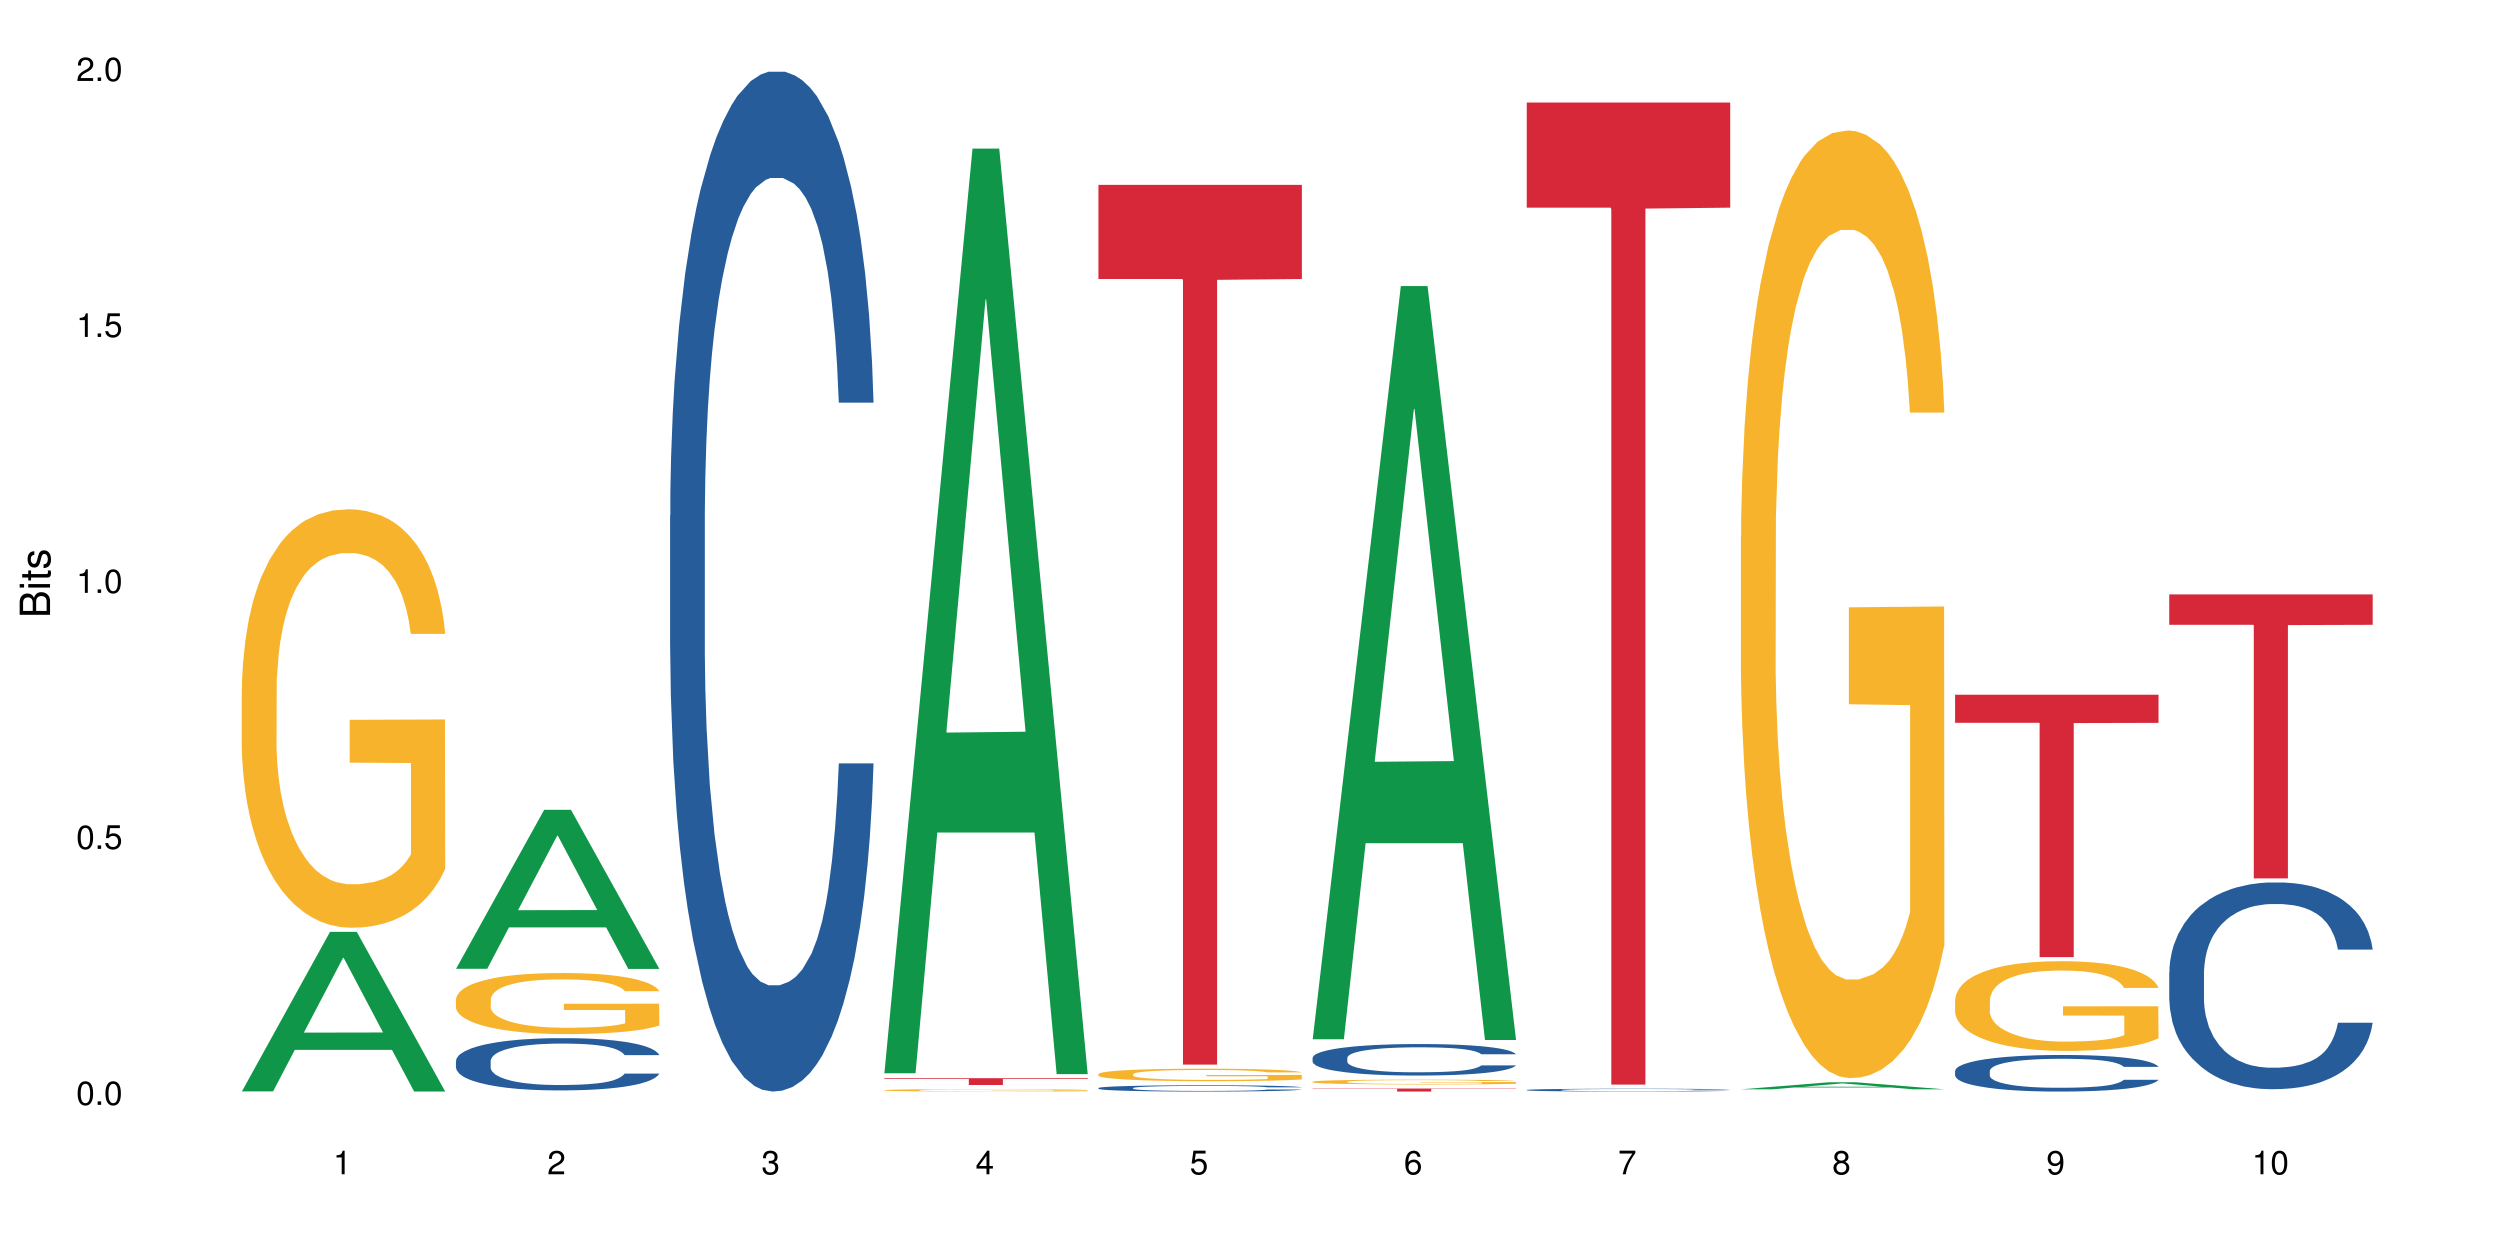 <?xml version="1.0" encoding="UTF-8"?>
<svg xmlns="http://www.w3.org/2000/svg" xmlns:xlink="http://www.w3.org/1999/xlink" width="720pt" height="360pt" viewBox="0 0 720 360" version="1.1">
<defs>
<g>
<symbol overflow="visible" id="glyph0-0">
<path style="stroke:none;" d=""/>
</symbol>
<symbol overflow="visible" id="glyph0-1">
<path style="stroke:none;" d="M 2.641 -6.797 C 2 -6.797 1.422 -6.531 1.078 -6.047 C 0.641 -5.453 0.406 -4.547 0.406 -3.297 C 0.406 -1 1.188 0.219 2.641 0.219 C 4.078 0.219 4.859 -1 4.859 -3.234 C 4.859 -4.562 4.656 -5.438 4.203 -6.047 C 3.844 -6.531 3.281 -6.797 2.641 -6.797 Z M 2.641 -6.047 C 3.547 -6.047 4 -5.125 4 -3.312 C 4 -1.375 3.562 -0.484 2.625 -0.484 C 1.734 -0.484 1.281 -1.422 1.281 -3.281 C 1.281 -5.141 1.734 -6.047 2.641 -6.047 Z M 2.641 -6.047 "/>
</symbol>
<symbol overflow="visible" id="glyph0-2">
<path style="stroke:none;" d="M 1.828 -1 L 0.828 -1 L 0.828 0 L 1.828 0 Z M 1.828 -1 "/>
</symbol>
<symbol overflow="visible" id="glyph0-3">
<path style="stroke:none;" d="M 4.562 -6.797 L 1.062 -6.797 L 0.547 -3.094 L 1.328 -3.094 C 1.719 -3.562 2.047 -3.734 2.578 -3.734 C 3.484 -3.734 4.062 -3.109 4.062 -2.094 C 4.062 -1.125 3.484 -0.531 2.578 -0.531 C 1.828 -0.531 1.375 -0.906 1.188 -1.672 L 0.328 -1.672 C 0.453 -1.109 0.547 -0.844 0.75 -0.594 C 1.125 -0.078 1.828 0.219 2.594 0.219 C 3.969 0.219 4.922 -0.781 4.922 -2.219 C 4.922 -3.562 4.031 -4.484 2.719 -4.484 C 2.25 -4.484 1.859 -4.359 1.469 -4.062 L 1.734 -5.969 L 4.562 -5.969 Z M 4.562 -6.797 "/>
</symbol>
<symbol overflow="visible" id="glyph0-4">
<path style="stroke:none;" d="M 2.484 -4.844 L 2.484 0 L 3.328 0 L 3.328 -6.797 L 2.766 -6.797 C 2.469 -5.75 2.281 -5.609 0.984 -5.453 L 0.984 -4.844 Z M 2.484 -4.844 "/>
</symbol>
<symbol overflow="visible" id="glyph0-5">
<path style="stroke:none;" d="M 4.859 -0.828 L 1.281 -0.828 C 1.359 -1.391 1.672 -1.75 2.5 -2.234 L 3.469 -2.75 C 4.406 -3.266 4.906 -3.969 4.906 -4.812 C 4.906 -5.375 4.672 -5.906 4.266 -6.266 C 3.859 -6.625 3.375 -6.797 2.719 -6.797 C 1.859 -6.797 1.219 -6.5 0.844 -5.922 C 0.609 -5.562 0.5 -5.125 0.484 -4.438 L 1.328 -4.438 C 1.359 -4.906 1.406 -5.188 1.531 -5.406 C 1.75 -5.812 2.188 -6.062 2.703 -6.062 C 3.469 -6.062 4.031 -5.516 4.031 -4.781 C 4.031 -4.25 3.719 -3.797 3.125 -3.438 L 2.234 -2.938 C 0.812 -2.141 0.406 -1.5 0.328 0 L 4.859 0 Z M 4.859 -0.828 "/>
</symbol>
<symbol overflow="visible" id="glyph0-6">
<path style="stroke:none;" d="M 2.125 -3.125 L 2.578 -3.125 C 3.516 -3.125 3.984 -2.703 3.984 -1.891 C 3.984 -1.031 3.469 -0.531 2.578 -0.531 C 1.656 -0.531 1.203 -0.984 1.156 -1.969 L 0.312 -1.969 C 0.344 -1.422 0.438 -1.078 0.609 -0.766 C 0.953 -0.109 1.625 0.219 2.547 0.219 C 3.953 0.219 4.859 -0.609 4.859 -1.906 C 4.859 -2.766 4.516 -3.25 3.703 -3.516 C 4.344 -3.766 4.656 -4.25 4.656 -4.938 C 4.656 -6.109 3.875 -6.797 2.578 -6.797 C 1.203 -6.797 0.484 -6.047 0.453 -4.609 L 1.297 -4.609 C 1.312 -5.016 1.344 -5.25 1.453 -5.453 C 1.641 -5.828 2.062 -6.062 2.594 -6.062 C 3.344 -6.062 3.797 -5.625 3.797 -4.906 C 3.797 -4.422 3.609 -4.141 3.25 -3.984 C 3.016 -3.891 2.719 -3.844 2.125 -3.844 Z M 2.125 -3.125 "/>
</symbol>
<symbol overflow="visible" id="glyph0-7">
<path style="stroke:none;" d="M 3.141 -1.625 L 3.141 0 L 3.984 0 L 3.984 -1.625 L 4.984 -1.625 L 4.984 -2.391 L 3.984 -2.391 L 3.984 -6.797 L 3.359 -6.797 L 0.266 -2.516 L 0.266 -1.625 Z M 3.141 -2.391 L 1 -2.391 L 3.141 -5.359 Z M 3.141 -2.391 "/>
</symbol>
<symbol overflow="visible" id="glyph0-8">
<path style="stroke:none;" d="M 4.781 -5.031 C 4.609 -6.141 3.891 -6.797 2.844 -6.797 C 2.094 -6.797 1.422 -6.438 1.031 -5.828 C 0.609 -5.172 0.406 -4.344 0.406 -3.094 C 0.406 -1.953 0.578 -1.234 0.984 -0.625 C 1.359 -0.078 1.953 0.219 2.703 0.219 C 3.984 0.219 4.922 -0.734 4.922 -2.078 C 4.922 -3.344 4.062 -4.234 2.844 -4.234 C 2.172 -4.234 1.641 -3.969 1.281 -3.469 C 1.281 -5.125 1.828 -6.047 2.797 -6.047 C 3.391 -6.047 3.797 -5.672 3.938 -5.031 Z M 2.734 -3.484 C 3.547 -3.484 4.062 -2.922 4.062 -2 C 4.062 -1.156 3.484 -0.531 2.703 -0.531 C 1.922 -0.531 1.328 -1.188 1.328 -2.047 C 1.328 -2.891 1.906 -3.484 2.734 -3.484 Z M 2.734 -3.484 "/>
</symbol>
<symbol overflow="visible" id="glyph0-9">
<path style="stroke:none;" d="M 4.984 -6.797 L 0.438 -6.797 L 0.438 -5.969 L 4.109 -5.969 C 2.5 -3.656 1.828 -2.234 1.328 0 L 2.219 0 C 2.594 -2.172 3.453 -4.047 4.984 -6.094 Z M 4.984 -6.797 "/>
</symbol>
<symbol overflow="visible" id="glyph0-10">
<path style="stroke:none;" d="M 3.75 -3.578 C 4.453 -4 4.688 -4.344 4.688 -4.984 C 4.688 -6.047 3.844 -6.797 2.641 -6.797 C 1.438 -6.797 0.594 -6.047 0.594 -4.984 C 0.594 -4.359 0.828 -4.016 1.516 -3.578 C 0.734 -3.203 0.359 -2.641 0.359 -1.891 C 0.359 -0.641 1.297 0.219 2.641 0.219 C 3.984 0.219 4.922 -0.641 4.922 -1.875 C 4.922 -2.641 4.531 -3.203 3.75 -3.578 Z M 2.641 -6.047 C 3.359 -6.047 3.812 -5.625 3.812 -4.969 C 3.812 -4.344 3.344 -3.922 2.641 -3.922 C 1.922 -3.922 1.453 -4.344 1.453 -4.984 C 1.453 -5.625 1.922 -6.047 2.641 -6.047 Z M 2.641 -3.203 C 3.484 -3.203 4.062 -2.672 4.062 -1.875 C 4.062 -1.062 3.484 -0.531 2.625 -0.531 C 1.797 -0.531 1.219 -1.078 1.219 -1.875 C 1.219 -2.672 1.797 -3.203 2.641 -3.203 Z M 2.641 -3.203 "/>
</symbol>
<symbol overflow="visible" id="glyph0-11">
<path style="stroke:none;" d="M 0.516 -1.547 C 0.672 -0.438 1.406 0.219 2.438 0.219 C 3.188 0.219 3.859 -0.141 4.266 -0.75 C 4.688 -1.406 4.891 -2.25 4.891 -3.484 C 4.891 -4.625 4.703 -5.359 4.312 -5.953 C 3.938 -6.5 3.344 -6.797 2.594 -6.797 C 1.297 -6.797 0.359 -5.844 0.359 -4.516 C 0.359 -3.25 1.234 -2.344 2.453 -2.344 C 3.094 -2.344 3.562 -2.578 4.016 -3.109 C 4 -1.453 3.469 -0.531 2.5 -0.531 C 1.906 -0.531 1.484 -0.906 1.359 -1.547 Z M 2.578 -6.062 C 3.375 -6.062 3.969 -5.406 3.969 -4.531 C 3.969 -3.688 3.375 -3.094 2.547 -3.094 C 1.734 -3.094 1.234 -3.672 1.234 -4.578 C 1.234 -5.438 1.797 -6.062 2.578 -6.062 Z M 2.578 -6.062 "/>
</symbol>
<symbol overflow="visible" id="glyph1-0">
<path style="stroke:none;" d=""/>
</symbol>
<symbol overflow="visible" id="glyph1-1">
<path style="stroke:none;" d="M 0 -0.953 L 0 -4.891 C 0 -5.719 -0.234 -6.344 -0.734 -6.797 C -1.188 -7.234 -1.812 -7.469 -2.5 -7.469 C -3.547 -7.469 -4.188 -7 -4.625 -5.875 C -4.984 -6.672 -5.641 -7.094 -6.531 -7.094 C -7.156 -7.094 -7.734 -6.859 -8.141 -6.391 C -8.562 -5.938 -8.75 -5.344 -8.75 -4.5 L -8.75 -0.953 Z M -4.984 -2.062 L -7.766 -2.062 L -7.766 -4.219 C -7.766 -4.844 -7.688 -5.203 -7.453 -5.5 C -7.219 -5.812 -6.859 -5.969 -6.375 -5.969 C -5.906 -5.969 -5.531 -5.812 -5.297 -5.5 C -5.062 -5.203 -4.984 -4.844 -4.984 -4.219 Z M -0.984 -2.062 L -4 -2.062 L -4 -4.781 C -4 -5.328 -3.859 -5.688 -3.578 -5.953 C -3.297 -6.219 -2.922 -6.359 -2.484 -6.359 C -2.062 -6.359 -1.688 -6.219 -1.406 -5.953 C -1.109 -5.688 -0.984 -5.328 -0.984 -4.781 Z M -0.984 -2.062 "/>
</symbol>
<symbol overflow="visible" id="glyph1-2">
<path style="stroke:none;" d="M -6.281 -1.797 L -6.281 -0.797 L 0 -0.797 L 0 -1.797 Z M -8.75 -1.797 L -8.75 -0.797 L -7.484 -0.797 L -7.484 -1.797 Z M -8.75 -1.797 "/>
</symbol>
<symbol overflow="visible" id="glyph1-3">
<path style="stroke:none;" d="M -6.281 -3.047 L -6.281 -2.016 L -8.016 -2.016 L -8.016 -1.016 L -6.281 -1.016 L -6.281 -0.172 L -5.469 -0.172 L -5.469 -1.016 L -0.719 -1.016 C -0.078 -1.016 0.281 -1.453 0.281 -2.234 C 0.281 -2.469 0.25 -2.719 0.188 -3.047 L -0.641 -3.047 C -0.609 -2.922 -0.594 -2.766 -0.594 -2.562 C -0.594 -2.141 -0.719 -2.016 -1.156 -2.016 L -5.469 -2.016 L -5.469 -3.047 Z M -6.281 -3.047 "/>
</symbol>
<symbol overflow="visible" id="glyph1-4">
<path style="stroke:none;" d="M -4.531 -5.25 C -5.766 -5.25 -6.469 -4.422 -6.469 -2.969 C -6.469 -1.516 -5.719 -0.562 -4.547 -0.562 C -3.562 -0.562 -3.094 -1.062 -2.734 -2.562 L -2.516 -3.484 C -2.344 -4.188 -2.094 -4.469 -1.625 -4.469 C -1.047 -4.469 -0.641 -3.875 -0.641 -3 C -0.641 -2.453 -0.797 -2 -1.062 -1.75 C -1.25 -1.594 -1.422 -1.531 -1.875 -1.469 L -1.875 -0.406 C -0.422 -0.453 0.281 -1.266 0.281 -2.922 C 0.281 -4.5 -0.5 -5.516 -1.719 -5.516 C -2.656 -5.516 -3.172 -4.984 -3.469 -3.734 L -3.703 -2.766 C -3.891 -1.953 -4.156 -1.609 -4.594 -1.609 C -5.172 -1.609 -5.547 -2.125 -5.547 -2.938 C -5.547 -3.75 -5.203 -4.172 -4.531 -4.203 Z M -4.531 -5.25 "/>
</symbol>
</g>
</defs>
<g id="surface86127">
<rect x="0" y="0" width="720" height="360" style="fill:rgb(100%,100%,100%);fill-opacity:1;stroke:none;"/>
<path style=" stroke:none;fill-rule:nonzero;fill:rgb(6.275%,58.824%,28.235%);fill-opacity:1;" d="M 69.629 314.328 L 69.691 314.285 L 95.047 268.371 L 102.746 268.371 L 128.223 314.371 L 119.273 314.371 L 112.887 302.363 L 84.902 302.363 L 78.645 314.328 L 69.629 314.328 L 87.598 297.398 L 110.32 297.352 L 98.988 275.887 L 98.863 275.844 L 98.738 275.973 L 87.535 297.352 L 87.598 297.398 Z M 69.629 314.328 "/>
<path style=" stroke:none;fill-rule:nonzero;fill:rgb(96.863%,70.196%,16.863%);fill-opacity:1;" d="M 69.629 198.285 L 69.699 198.176 L 69.699 195.977 L 69.988 191.02 L 70.703 184.195 L 71.629 178.582 L 72.629 174.18 L 73.273 171.867 L 74.344 168.566 L 75.273 166.145 L 77.633 161.191 L 80.633 156.566 L 82.277 154.586 L 84.137 152.715 L 86.777 150.625 L 87.992 149.855 L 91.711 148.094 L 95.926 146.992 L 100.57 146.66 L 102.715 146.773 L 105.645 147.211 L 109.645 148.422 L 111.934 149.523 L 113.719 150.625 L 115.578 152.055 L 117.863 154.258 L 120.008 156.898 L 121.723 159.539 L 123.438 162.844 L 124.867 166.363 L 126.082 170.219 L 127.152 174.84 L 127.797 178.691 L 128.223 182.547 L 118.293 182.547 L 117.719 178.691 L 117.078 175.723 L 116.004 172.09 L 114.934 169.445 L 113.863 167.355 L 111.859 164.492 L 110.145 162.73 L 108.004 161.191 L 105.93 160.199 L 103.57 159.539 L 102.141 159.32 L 98.355 159.32 L 94.926 160.09 L 92.926 160.973 L 91.496 161.852 L 89.496 163.504 L 88.281 164.824 L 87.566 165.703 L 85.422 169.117 L 83.992 172.199 L 83.207 174.289 L 82.207 177.594 L 81.492 180.562 L 80.707 184.969 L 80.277 188.27 L 79.703 195.754 L 79.633 215.566 L 79.848 219.75 L 80.277 224.266 L 80.848 228.227 L 81.707 232.41 L 82.562 235.602 L 84.062 239.895 L 85.352 242.758 L 86.352 244.629 L 88.281 247.598 L 89.066 248.59 L 90.922 250.57 L 92.852 252.113 L 95.211 253.434 L 96.996 254.094 L 99.855 254.645 L 103.5 254.645 L 107.789 253.984 L 110.504 253.102 L 112.359 252.223 L 113.574 251.453 L 115.078 250.242 L 116.148 249.141 L 117.148 247.93 L 118.363 246.059 L 118.363 219.75 L 100.715 219.641 L 100.715 207.312 L 128.152 207.203 L 128.223 250.242 L 126.723 253.215 L 124.867 256.074 L 123.078 258.277 L 121.223 260.148 L 118.578 262.238 L 116.434 263.559 L 113.148 265.102 L 110.145 266.094 L 107 266.754 L 104.215 267.082 L 100.93 267.191 L 97.996 266.973 L 94.855 266.312 L 92.352 265.43 L 90.066 264.332 L 87.781 262.898 L 84.922 260.59 L 83.062 258.719 L 81.133 256.406 L 79.203 253.652 L 77.488 250.684 L 76.348 248.371 L 75.203 245.727 L 73.988 242.426 L 72.844 238.684 L 71.988 235.27 L 71.203 231.418 L 70.629 227.785 L 70.059 222.832 L 69.773 218.871 L 69.629 215.457 Z M 69.629 198.285 "/>
<path style=" stroke:none;fill-rule:nonzero;fill:rgb(6.275%,58.824%,28.235%);fill-opacity:1;" d="M 131.309 279.008 L 131.371 278.965 L 156.727 233.215 L 164.426 233.215 L 189.902 279.051 L 180.953 279.051 L 174.566 267.086 L 146.582 267.086 L 140.324 279.008 L 131.309 279.008 L 149.273 262.137 L 172 262.094 L 160.668 240.703 L 160.543 240.66 L 160.418 240.789 L 149.211 262.094 L 149.273 262.137 Z M 131.309 279.008 "/>
<path style=" stroke:none;fill-rule:nonzero;fill:rgb(14.51%,36.078%,60%);fill-opacity:1;" d="M 131.309 305.539 L 131.379 305.527 L 131.379 305.195 L 131.594 304.676 L 132.094 304.016 L 132.594 303.559 L 133.883 302.75 L 135.668 301.965 L 137.523 301.359 L 138.883 301.004 L 140.098 300.727 L 142.883 300.219 L 144.672 299.957 L 146.602 299.723 L 148.957 299.488 L 150.672 299.352 L 154.531 299.133 L 157.391 299.035 L 159.605 298.996 L 164.395 298.996 L 167.25 299.051 L 169.324 299.117 L 171.609 299.227 L 173.539 299.352 L 176.898 299.656 L 179.898 300.039 L 181.258 300.262 L 183.402 300.688 L 185.043 301.098 L 186.188 301.457 L 187.473 301.965 L 188.617 302.582 L 189.477 303.285 L 189.902 303.875 L 179.898 303.875 L 179.398 303.328 L 178.828 302.898 L 177.758 302.336 L 176.684 301.938 L 175.184 301.539 L 173.824 301.277 L 171.969 301.016 L 170.324 300.852 L 168.609 300.727 L 166.965 300.645 L 163.82 300.562 L 160.176 300.562 L 158.82 300.59 L 156.031 300.699 L 154.531 300.797 L 152.387 300.988 L 150.887 301.168 L 149.102 301.441 L 147.887 301.676 L 146.387 302.035 L 145.312 302.352 L 144.098 302.805 L 143.387 303.148 L 142.742 303.531 L 142.172 303.988 L 141.742 304.469 L 141.457 304.977 L 141.312 305.473 L 141.312 307.602 L 141.457 308.098 L 141.812 308.676 L 142.742 309.516 L 144.098 310.242 L 145.672 310.82 L 147.172 311.234 L 148.031 311.426 L 149.172 311.648 L 150.961 311.922 L 153.531 312.195 L 155.031 312.309 L 157.32 312.418 L 159.676 312.473 L 162.82 312.473 L 165.609 312.418 L 167.465 312.348 L 169.395 312.238 L 172.039 312.004 L 173.684 311.785 L 175.113 311.523 L 176.184 311.262 L 176.898 311.043 L 177.969 310.613 L 178.828 310.148 L 179.473 309.668 L 179.898 309.199 L 189.902 309.199 L 189.477 309.75 L 188.832 310.285 L 188.188 310.684 L 187.188 311.164 L 186.047 311.59 L 184.402 312.074 L 183.043 312.391 L 181.258 312.734 L 179.613 312.996 L 177.828 313.227 L 175.184 313.504 L 173.469 313.641 L 171.609 313.766 L 169.395 313.875 L 166.609 313.973 L 163.605 314.027 L 160.82 314.039 L 157.82 314.012 L 155.605 313.957 L 152.676 313.832 L 149.031 313.586 L 146.387 313.324 L 144.312 313.062 L 142.527 312.789 L 140.527 312.418 L 137.953 311.812 L 136.383 311.344 L 135.309 310.961 L 134.094 310.422 L 133.238 309.941 L 132.238 309.172 L 131.523 308.195 L 131.309 307.438 Z M 131.309 305.539 "/>
<path style=" stroke:none;fill-rule:nonzero;fill:rgb(96.863%,70.196%,16.863%);fill-opacity:1;" d="M 131.309 287.762 L 131.379 287.746 L 131.379 287.426 L 131.664 286.703 L 132.379 285.707 L 133.309 284.887 L 134.309 284.246 L 134.953 283.91 L 136.023 283.426 L 136.953 283.074 L 139.312 282.352 L 142.312 281.676 L 143.957 281.387 L 145.812 281.113 L 148.457 280.809 L 149.672 280.695 L 153.391 280.441 L 157.605 280.281 L 162.25 280.23 L 164.395 280.246 L 167.324 280.312 L 171.324 280.488 L 173.613 280.648 L 175.398 280.809 L 177.254 281.02 L 179.543 281.34 L 181.688 281.727 L 183.402 282.109 L 185.117 282.594 L 186.547 283.105 L 187.762 283.668 L 188.832 284.344 L 189.477 284.906 L 189.902 285.465 L 179.973 285.465 L 179.398 284.906 L 178.758 284.473 L 177.684 283.941 L 176.613 283.555 L 175.539 283.25 L 173.539 282.832 L 171.824 282.574 L 169.68 282.352 L 167.609 282.207 L 165.25 282.109 L 163.82 282.078 L 160.035 282.078 L 156.605 282.191 L 154.605 282.32 L 153.176 282.449 L 151.172 282.688 L 149.957 282.883 L 149.246 283.008 L 147.102 283.508 L 145.672 283.957 L 144.887 284.262 L 143.887 284.742 L 143.172 285.176 L 142.383 285.82 L 141.957 286.301 L 141.383 287.395 L 141.312 290.285 L 141.527 290.895 L 141.957 291.551 L 142.527 292.129 L 143.387 292.742 L 144.242 293.207 L 145.742 293.832 L 147.027 294.25 L 148.031 294.523 L 149.957 294.957 L 150.746 295.102 L 152.602 295.391 L 154.531 295.613 L 156.891 295.809 L 158.676 295.902 L 161.535 295.984 L 165.18 295.984 L 169.469 295.887 L 172.184 295.758 L 174.039 295.633 L 175.254 295.52 L 176.754 295.344 L 177.828 295.18 L 178.828 295.004 L 180.043 294.73 L 180.043 290.895 L 162.391 290.879 L 162.391 289.078 L 189.832 289.062 L 189.902 295.344 L 188.402 295.777 L 186.547 296.191 L 184.758 296.516 L 182.902 296.789 L 180.258 297.094 L 178.113 297.285 L 174.824 297.512 L 171.824 297.656 L 168.68 297.75 L 165.895 297.801 L 162.605 297.816 L 159.676 297.781 L 156.531 297.688 L 154.031 297.559 L 151.746 297.398 L 149.457 297.188 L 146.602 296.852 L 144.742 296.578 L 142.812 296.242 L 140.883 295.84 L 139.168 295.406 L 138.027 295.07 L 136.883 294.684 L 135.668 294.203 L 134.523 293.656 L 133.668 293.156 L 132.879 292.598 L 132.309 292.066 L 131.738 291.344 L 131.453 290.766 L 131.309 290.27 Z M 131.309 287.762 "/>
<path style=" stroke:none;fill-rule:nonzero;fill:rgb(14.51%,36.078%,60%);fill-opacity:1;" d="M 192.988 148.457 L 193.059 148.188 L 193.059 141.742 L 193.273 131.543 L 193.773 118.656 L 194.273 109.797 L 195.559 93.957 L 197.348 78.652 L 199.203 66.84 L 200.562 59.859 L 201.777 54.492 L 204.562 44.559 L 206.352 39.457 L 208.281 34.891 L 210.637 30.328 L 212.352 27.645 L 216.211 23.348 L 219.07 21.469 L 221.285 20.664 L 226.074 20.664 L 228.93 21.738 L 231.004 23.078 L 233.289 25.227 L 235.219 27.645 L 238.578 33.551 L 241.578 41.066 L 242.938 45.363 L 245.082 53.684 L 246.723 61.738 L 247.867 68.719 L 249.152 78.652 L 250.297 90.734 L 251.152 104.426 L 251.582 115.969 L 241.578 115.969 L 241.078 105.23 L 240.508 96.91 L 239.434 85.902 L 238.363 78.117 L 236.863 70.332 L 235.504 65.23 L 233.648 60.129 L 232.004 56.906 L 230.289 54.492 L 228.645 52.879 L 225.5 51.27 L 221.855 51.27 L 220.5 51.805 L 217.711 53.953 L 216.211 55.832 L 214.066 59.59 L 212.566 63.082 L 210.781 68.449 L 209.566 73.016 L 208.066 79.996 L 206.992 86.172 L 205.777 95.031 L 205.062 101.742 L 204.422 109.258 L 203.848 118.117 L 203.422 127.516 L 203.133 137.449 L 202.992 147.113 L 202.992 188.727 L 203.133 198.391 L 203.492 209.668 L 204.422 226.043 L 205.777 240.273 L 207.352 251.547 L 208.852 259.602 L 209.707 263.359 L 210.852 267.656 L 212.637 273.027 L 215.211 278.395 L 216.711 280.543 L 219 282.691 L 221.355 283.766 L 224.5 283.766 L 227.289 282.691 L 229.145 281.348 L 231.074 279.199 L 233.719 274.637 L 235.363 270.34 L 236.793 265.242 L 237.863 260.141 L 238.578 255.844 L 239.648 247.52 L 240.508 238.395 L 241.148 228.996 L 241.578 219.867 L 251.582 219.867 L 251.152 230.609 L 250.512 241.078 L 249.867 248.863 L 248.867 258.262 L 247.723 266.582 L 246.082 275.98 L 244.723 282.152 L 242.938 288.867 L 241.293 293.969 L 239.508 298.531 L 236.863 303.898 L 235.148 306.586 L 233.289 309 L 231.074 311.148 L 228.289 313.027 L 225.285 314.102 L 222.5 314.371 L 219.5 313.832 L 217.285 312.762 L 214.352 310.344 L 210.711 305.512 L 208.066 300.41 L 205.992 295.309 L 204.207 289.941 L 202.207 282.691 L 199.633 270.879 L 198.062 261.75 L 196.988 254.234 L 195.773 243.762 L 194.918 234.367 L 193.918 219.332 L 193.203 200.27 L 192.988 185.504 Z M 192.988 148.457 "/>
<path style=" stroke:none;fill-rule:nonzero;fill:rgb(6.275%,58.824%,28.235%);fill-opacity:1;" d="M 254.668 309.094 L 254.73 308.844 L 280.082 42.801 L 287.781 42.801 L 313.262 309.344 L 304.309 309.344 L 297.926 239.766 L 269.941 239.766 L 263.68 309.094 L 254.668 309.094 L 272.633 210.984 L 295.359 210.734 L 284.027 86.348 L 283.902 86.098 L 283.777 86.848 L 272.57 210.734 L 272.633 210.984 Z M 254.668 309.094 "/>
<path style=" stroke:none;fill-rule:nonzero;fill:rgb(96.863%,70.196%,16.863%);fill-opacity:1;" d="M 254.668 313.969 L 254.738 313.965 L 254.738 313.953 L 255.023 313.926 L 255.738 313.883 L 256.668 313.852 L 257.668 313.824 L 258.312 313.812 L 259.383 313.793 L 260.312 313.777 L 262.672 313.75 L 265.672 313.723 L 267.316 313.711 L 269.172 313.699 L 271.816 313.688 L 273.031 313.684 L 276.746 313.672 L 280.965 313.668 L 285.609 313.664 L 287.75 313.664 L 290.68 313.668 L 294.684 313.676 L 296.969 313.68 L 298.758 313.688 L 300.613 313.695 L 302.902 313.711 L 305.043 313.727 L 308.473 313.758 L 309.902 313.781 L 311.117 313.805 L 312.191 313.828 L 312.832 313.852 L 313.262 313.875 L 303.328 313.875 L 302.758 313.852 L 302.113 313.836 L 301.043 313.812 L 299.973 313.797 L 298.898 313.785 L 296.898 313.77 L 295.184 313.758 L 293.039 313.75 L 290.969 313.742 L 288.609 313.742 L 287.18 313.738 L 283.395 313.738 L 279.961 313.742 L 277.961 313.75 L 276.531 313.754 L 274.531 313.762 L 273.316 313.77 L 272.602 313.777 L 270.457 313.797 L 269.031 313.812 L 268.242 313.828 L 267.242 313.848 L 266.527 313.863 L 265.742 313.891 L 265.312 313.91 L 264.742 313.953 L 264.672 314.066 L 264.887 314.094 L 265.312 314.121 L 265.887 314.141 L 266.742 314.168 L 267.602 314.188 L 269.102 314.211 L 270.387 314.227 L 271.387 314.238 L 273.316 314.258 L 274.102 314.262 L 275.961 314.273 L 277.891 314.281 L 280.25 314.289 L 282.035 314.293 L 284.895 314.297 L 288.539 314.297 L 292.824 314.293 L 295.539 314.289 L 297.398 314.281 L 298.613 314.277 L 300.113 314.27 L 301.188 314.266 L 302.188 314.258 L 303.402 314.246 L 303.402 314.094 L 285.75 314.094 L 285.75 314.02 L 313.191 314.02 L 313.262 314.27 L 311.762 314.289 L 309.902 314.305 L 308.117 314.32 L 306.258 314.328 L 303.617 314.34 L 301.473 314.348 L 298.184 314.359 L 295.184 314.363 L 292.039 314.367 L 289.254 314.371 L 283.035 314.371 L 279.891 314.367 L 277.391 314.359 L 275.105 314.355 L 272.816 314.344 L 269.957 314.332 L 268.102 314.32 L 266.172 314.309 L 264.242 314.293 L 262.527 314.273 L 261.383 314.262 L 260.242 314.246 L 259.027 314.227 L 257.883 314.203 L 257.023 314.184 L 256.238 314.16 L 255.668 314.141 L 255.094 314.109 L 254.809 314.086 L 254.668 314.066 Z M 254.668 313.969 "/>
<path style=" stroke:none;fill-rule:nonzero;fill:rgb(83.922%,15.686%,22.353%);fill-opacity:1;" d="M 254.668 310.523 L 313.262 310.523 L 313.262 310.734 L 288.84 310.734 L 288.84 312.484 L 279.016 312.484 L 279.016 310.738 L 278.875 310.734 L 254.668 310.734 Z M 254.668 310.523 "/>
<path style=" stroke:none;fill-rule:nonzero;fill:rgb(14.51%,36.078%,60%);fill-opacity:1;" d="M 316.348 313.348 L 316.418 313.348 L 316.418 313.309 L 316.633 313.246 L 317.133 313.164 L 317.633 313.109 L 318.918 313.016 L 320.703 312.918 L 322.562 312.848 L 323.922 312.805 L 325.137 312.77 L 327.922 312.711 L 329.707 312.68 L 331.637 312.648 L 333.996 312.621 L 335.711 312.605 L 339.57 312.578 L 342.43 312.566 L 344.645 312.562 L 349.43 312.562 L 352.289 312.57 L 354.363 312.578 L 356.648 312.59 L 358.578 312.605 L 361.938 312.641 L 364.938 312.688 L 366.293 312.715 L 368.438 312.766 L 370.082 312.816 L 371.227 312.859 L 372.512 312.918 L 373.656 312.992 L 374.512 313.078 L 374.941 313.148 L 364.938 313.148 L 364.438 313.082 L 363.867 313.031 L 362.793 312.965 L 361.723 312.918 L 360.223 312.867 L 358.863 312.836 L 357.004 312.805 L 355.363 312.785 L 353.648 312.77 L 352.004 312.762 L 348.859 312.75 L 345.215 312.75 L 343.855 312.754 L 341.07 312.766 L 339.57 312.777 L 337.426 312.801 L 335.926 312.824 L 334.141 312.855 L 332.926 312.887 L 331.422 312.93 L 330.352 312.965 L 329.137 313.02 L 328.422 313.062 L 327.777 313.109 L 327.207 313.164 L 326.777 313.219 L 326.492 313.281 L 326.352 313.34 L 326.352 313.598 L 326.492 313.656 L 326.852 313.727 L 327.777 313.828 L 329.137 313.914 L 330.707 313.984 L 332.211 314.035 L 333.066 314.055 L 334.211 314.082 L 335.996 314.117 L 338.57 314.148 L 340.07 314.164 L 342.355 314.176 L 344.715 314.184 L 347.859 314.184 L 350.645 314.176 L 352.504 314.168 L 354.434 314.152 L 357.078 314.125 L 358.719 314.098 L 360.148 314.066 L 361.223 314.035 L 361.938 314.012 L 363.008 313.961 L 363.867 313.902 L 364.508 313.844 L 364.938 313.789 L 374.941 313.789 L 374.512 313.855 L 373.871 313.918 L 373.227 313.969 L 372.227 314.023 L 371.082 314.078 L 369.438 314.133 L 368.082 314.172 L 366.293 314.215 L 364.652 314.246 L 362.863 314.273 L 360.223 314.305 L 358.508 314.324 L 356.648 314.336 L 354.434 314.352 L 351.645 314.363 L 348.645 314.367 L 345.859 314.371 L 342.855 314.367 L 340.641 314.359 L 337.711 314.348 L 334.066 314.316 L 331.422 314.285 L 329.352 314.254 L 327.566 314.219 L 325.562 314.176 L 322.992 314.102 L 321.418 314.047 L 320.348 314 L 319.133 313.938 L 318.273 313.879 L 317.273 313.785 L 316.559 313.668 L 316.348 313.578 Z M 316.348 313.348 "/>
<path style=" stroke:none;fill-rule:nonzero;fill:rgb(96.863%,70.196%,16.863%);fill-opacity:1;" d="M 316.348 309.324 L 316.418 309.32 L 316.418 309.254 L 316.703 309.109 L 317.418 308.902 L 318.348 308.734 L 319.348 308.605 L 319.992 308.535 L 321.062 308.438 L 321.992 308.363 L 324.348 308.215 L 327.352 308.078 L 328.992 308.02 L 330.852 307.965 L 333.496 307.902 L 334.711 307.879 L 338.426 307.824 L 342.641 307.793 L 347.289 307.781 L 349.43 307.785 L 352.359 307.797 L 356.363 307.836 L 358.648 307.867 L 360.434 307.902 L 362.293 307.945 L 364.578 308.008 L 366.723 308.09 L 368.438 308.168 L 370.152 308.266 L 371.582 308.371 L 372.797 308.484 L 373.871 308.625 L 374.512 308.738 L 374.941 308.855 L 365.008 308.855 L 364.438 308.738 L 363.793 308.652 L 362.723 308.543 L 361.648 308.465 L 360.578 308.402 L 358.578 308.316 L 356.863 308.262 L 354.719 308.215 L 352.645 308.188 L 350.289 308.168 L 348.859 308.16 L 345.07 308.16 L 341.641 308.184 L 339.641 308.211 L 338.211 308.234 L 336.211 308.285 L 334.996 308.324 L 334.281 308.352 L 332.137 308.453 L 330.707 308.547 L 329.922 308.609 L 328.922 308.707 L 328.207 308.797 L 327.422 308.926 L 326.992 309.023 L 326.422 309.25 L 326.352 309.84 L 326.562 309.965 L 326.992 310.102 L 327.566 310.219 L 328.422 310.344 L 329.281 310.438 L 330.781 310.566 L 332.066 310.652 L 333.066 310.707 L 334.996 310.797 L 335.781 310.828 L 337.641 310.887 L 339.57 310.934 L 341.93 310.973 L 343.715 310.992 L 346.574 311.008 L 350.219 311.008 L 354.504 310.988 L 357.219 310.961 L 359.078 310.938 L 360.293 310.914 L 361.793 310.875 L 362.863 310.844 L 363.867 310.809 L 365.078 310.75 L 365.078 309.965 L 347.43 309.961 L 347.43 309.594 L 374.871 309.59 L 374.941 310.875 L 373.441 310.965 L 371.582 311.051 L 369.797 311.117 L 367.938 311.172 L 365.293 311.234 L 363.152 311.273 L 359.863 311.32 L 356.863 311.352 L 353.719 311.371 L 350.93 311.379 L 347.645 311.383 L 344.715 311.375 L 341.57 311.355 L 339.07 311.332 L 336.781 311.297 L 334.496 311.254 L 331.637 311.188 L 329.781 311.129 L 327.852 311.062 L 325.922 310.98 L 324.207 310.891 L 323.062 310.82 L 321.918 310.742 L 320.703 310.645 L 319.562 310.531 L 318.703 310.43 L 317.918 310.312 L 317.348 310.207 L 316.773 310.059 L 316.488 309.938 L 316.348 309.836 Z M 316.348 309.324 "/>
<path style=" stroke:none;fill-rule:nonzero;fill:rgb(83.922%,15.686%,22.353%);fill-opacity:1;" d="M 316.348 53.234 L 374.941 53.234 L 374.941 80.355 L 350.52 80.594 L 350.52 306.602 L 340.695 306.602 L 340.695 80.832 L 340.555 80.355 L 316.348 80.355 Z M 316.348 53.234 "/>
<path style=" stroke:none;fill-rule:nonzero;fill:rgb(6.275%,58.824%,28.235%);fill-opacity:1;" d="M 378.023 299.305 L 378.086 299.102 L 403.441 82.391 L 411.141 82.391 L 436.621 299.512 L 427.668 299.512 L 421.281 242.836 L 393.301 242.836 L 387.039 299.305 L 378.023 299.305 L 395.992 219.391 L 418.715 219.188 L 407.387 117.863 L 407.262 117.66 L 407.137 118.273 L 395.93 219.188 L 395.992 219.391 Z M 378.023 299.305 "/>
<path style=" stroke:none;fill-rule:nonzero;fill:rgb(14.51%,36.078%,60%);fill-opacity:1;" d="M 378.023 304.637 L 378.098 304.629 L 378.098 304.43 L 378.312 304.113 L 378.812 303.715 L 379.312 303.441 L 380.598 302.953 L 382.383 302.48 L 384.242 302.117 L 385.602 301.898 L 386.812 301.734 L 389.602 301.426 L 391.387 301.27 L 393.316 301.129 L 395.676 300.988 L 397.391 300.906 L 401.25 300.773 L 404.105 300.715 L 406.324 300.691 L 411.109 300.691 L 413.969 300.723 L 416.039 300.766 L 418.328 300.832 L 420.258 300.906 L 423.613 301.086 L 426.617 301.32 L 427.973 301.453 L 430.117 301.711 L 431.762 301.957 L 432.906 302.172 L 434.191 302.48 L 435.336 302.852 L 436.191 303.277 L 436.621 303.633 L 426.617 303.633 L 426.117 303.301 L 425.543 303.043 L 424.473 302.703 L 423.402 302.465 L 421.898 302.223 L 420.543 302.066 L 418.684 301.906 L 417.039 301.809 L 415.324 301.734 L 413.684 301.684 L 410.539 301.633 L 406.895 301.633 L 405.535 301.652 L 402.75 301.719 L 401.25 301.777 L 399.105 301.891 L 397.605 302 L 395.816 302.164 L 394.602 302.305 L 393.102 302.523 L 392.031 302.711 L 390.816 302.984 L 390.102 303.191 L 389.457 303.426 L 388.887 303.699 L 388.457 303.988 L 388.172 304.297 L 388.027 304.594 L 388.027 305.879 L 388.172 306.176 L 388.531 306.527 L 389.457 307.031 L 390.816 307.469 L 392.387 307.82 L 393.891 308.066 L 394.746 308.184 L 395.891 308.316 L 397.676 308.48 L 400.25 308.648 L 401.75 308.715 L 404.035 308.781 L 406.395 308.812 L 409.539 308.812 L 412.324 308.781 L 414.184 308.738 L 416.113 308.672 L 418.758 308.531 L 420.398 308.398 L 421.828 308.242 L 422.902 308.086 L 423.613 307.953 L 424.688 307.695 L 425.543 307.414 L 426.188 307.121 L 426.617 306.84 L 436.621 306.84 L 436.191 307.172 L 435.547 307.496 L 434.906 307.734 L 433.906 308.027 L 432.762 308.281 L 431.117 308.574 L 429.762 308.766 L 427.973 308.973 L 426.332 309.129 L 424.543 309.27 L 421.898 309.434 L 420.184 309.52 L 418.328 309.594 L 416.113 309.66 L 413.324 309.719 L 410.324 309.75 L 407.539 309.758 L 404.535 309.742 L 402.32 309.707 L 399.391 309.633 L 395.746 309.484 L 393.102 309.328 L 391.031 309.172 L 389.242 309.004 L 387.242 308.781 L 384.672 308.414 L 383.098 308.133 L 382.027 307.902 L 380.812 307.578 L 379.953 307.289 L 378.953 306.824 L 378.238 306.234 L 378.023 305.781 Z M 378.023 304.637 "/>
<path style=" stroke:none;fill-rule:nonzero;fill:rgb(96.863%,70.196%,16.863%);fill-opacity:1;" d="M 378.023 311.531 L 378.098 311.527 L 378.098 311.504 L 378.383 311.445 L 379.098 311.367 L 380.027 311.305 L 381.027 311.254 L 381.668 311.227 L 382.742 311.191 L 383.672 311.16 L 386.027 311.105 L 389.031 311.051 L 390.672 311.027 L 392.531 311.008 L 395.176 310.984 L 396.391 310.977 L 400.105 310.953 L 404.32 310.941 L 408.965 310.938 L 411.109 310.941 L 414.039 310.945 L 418.043 310.957 L 420.328 310.973 L 422.113 310.984 L 423.973 311 L 426.258 311.027 L 428.402 311.055 L 430.117 311.086 L 431.832 311.125 L 433.262 311.164 L 434.477 311.207 L 435.547 311.262 L 436.191 311.305 L 436.621 311.352 L 426.688 311.352 L 426.117 311.305 L 425.473 311.273 L 424.402 311.23 L 423.328 311.199 L 422.258 311.176 L 420.258 311.145 L 418.543 311.121 L 416.398 311.105 L 414.324 311.094 L 411.969 311.086 L 410.539 311.082 L 406.75 311.082 L 403.32 311.094 L 401.32 311.102 L 399.891 311.113 L 397.891 311.133 L 396.676 311.148 L 395.961 311.156 L 393.816 311.195 L 392.387 311.23 L 391.602 311.254 L 390.602 311.293 L 389.887 311.328 L 389.102 311.379 L 388.672 311.414 L 388.102 311.5 L 388.027 311.73 L 388.242 311.777 L 388.672 311.828 L 389.242 311.875 L 390.102 311.922 L 390.961 311.957 L 392.461 312.008 L 393.746 312.039 L 394.746 312.062 L 396.676 312.098 L 397.461 312.109 L 399.32 312.129 L 401.25 312.148 L 403.605 312.164 L 405.395 312.172 L 408.25 312.176 L 411.895 312.176 L 416.184 312.168 L 418.898 312.16 L 420.758 312.148 L 421.973 312.141 L 423.473 312.125 L 424.543 312.113 L 425.543 312.102 L 426.758 312.078 L 426.758 311.777 L 409.109 311.777 L 409.109 311.633 L 436.551 311.633 L 436.621 312.125 L 435.121 312.16 L 433.262 312.195 L 431.477 312.219 L 429.617 312.238 L 426.973 312.266 L 424.828 312.277 L 421.543 312.297 L 418.543 312.309 L 415.398 312.316 L 412.609 312.32 L 406.395 312.32 L 403.25 312.312 L 400.75 312.301 L 398.461 312.289 L 396.176 312.273 L 393.316 312.246 L 391.461 312.223 L 389.531 312.195 L 387.602 312.164 L 385.887 312.133 L 384.742 312.105 L 383.598 312.074 L 382.383 312.035 L 381.242 311.992 L 380.383 311.953 L 379.598 311.91 L 379.027 311.867 L 378.453 311.812 L 378.168 311.766 L 378.023 311.727 Z M 378.023 311.531 "/>
<path style=" stroke:none;fill-rule:nonzero;fill:rgb(83.922%,15.686%,22.353%);fill-opacity:1;" d="M 378.023 313.5 L 436.621 313.5 L 436.621 313.594 L 412.199 313.594 L 412.199 314.371 L 402.375 314.371 L 402.375 313.594 L 378.023 313.594 Z M 378.023 313.5 "/>
<path style=" stroke:none;fill-rule:nonzero;fill:rgb(14.51%,36.078%,60%);fill-opacity:1;" d="M 439.703 313.906 L 439.777 313.906 L 439.777 313.887 L 439.988 313.859 L 440.492 313.824 L 440.992 313.801 L 442.277 313.754 L 444.062 313.711 L 445.922 313.68 L 447.277 313.66 L 448.492 313.645 L 451.281 313.617 L 453.066 313.602 L 454.996 313.59 L 457.355 313.578 L 459.07 313.57 L 462.93 313.559 L 465.785 313.551 L 472.789 313.551 L 475.648 313.555 L 477.719 313.559 L 480.008 313.562 L 481.938 313.57 L 485.293 313.586 L 488.297 313.605 L 489.652 313.617 L 491.797 313.641 L 493.441 313.664 L 494.582 313.684 L 495.871 313.711 L 497.012 313.746 L 497.871 313.785 L 498.301 313.816 L 488.297 313.816 L 487.797 313.785 L 487.223 313.762 L 486.152 313.73 L 485.078 313.711 L 483.578 313.688 L 482.223 313.676 L 480.363 313.66 L 478.719 313.652 L 477.004 313.645 L 475.363 313.641 L 472.219 313.637 L 467.215 313.637 L 464.43 313.645 L 462.93 313.648 L 460.785 313.66 L 459.285 313.668 L 457.496 313.684 L 456.281 313.695 L 454.781 313.715 L 453.711 313.734 L 452.496 313.758 L 451.781 313.777 L 451.137 313.797 L 450.566 313.824 L 450.137 313.848 L 449.852 313.875 L 449.707 313.902 L 449.707 314.02 L 449.852 314.047 L 450.207 314.078 L 451.137 314.125 L 452.496 314.164 L 454.066 314.195 L 455.566 314.219 L 456.426 314.227 L 457.57 314.238 L 459.355 314.254 L 461.926 314.27 L 463.43 314.277 L 465.715 314.281 L 468.074 314.285 L 471.219 314.285 L 474.004 314.281 L 475.863 314.277 L 477.793 314.273 L 480.434 314.258 L 482.078 314.246 L 483.508 314.234 L 484.578 314.219 L 485.293 314.207 L 486.367 314.184 L 487.223 314.16 L 487.867 314.133 L 488.297 314.105 L 498.301 314.105 L 497.871 314.137 L 497.227 314.164 L 496.586 314.188 L 495.586 314.215 L 494.441 314.238 L 492.797 314.262 L 491.441 314.281 L 489.652 314.301 L 488.008 314.312 L 486.223 314.328 L 483.578 314.34 L 481.863 314.348 L 480.008 314.355 L 477.793 314.363 L 475.004 314.367 L 472.004 314.371 L 466.215 314.371 L 464 314.367 L 461.07 314.359 L 457.426 314.348 L 454.781 314.332 L 452.711 314.316 L 450.922 314.301 L 448.922 314.281 L 446.352 314.25 L 444.777 314.223 L 443.707 314.203 L 442.492 314.172 L 441.633 314.148 L 440.633 314.105 L 439.918 314.051 L 439.703 314.012 Z M 439.703 313.906 "/>
<path style=" stroke:none;fill-rule:nonzero;fill:rgb(83.922%,15.686%,22.353%);fill-opacity:1;" d="M 439.703 29.527 L 498.301 29.527 L 498.301 59.805 L 473.879 60.07 L 473.879 312.371 L 464.055 312.371 L 464.055 60.336 L 463.91 59.805 L 439.703 59.805 Z M 439.703 29.527 "/>
<path style=" stroke:none;fill-rule:nonzero;fill:rgb(6.275%,58.824%,28.235%);fill-opacity:1;" d="M 501.383 313.727 L 501.445 313.723 L 526.801 311.688 L 534.5 311.688 L 559.98 313.727 L 551.027 313.727 L 544.641 313.195 L 516.66 313.195 L 510.398 313.727 L 501.383 313.727 L 519.352 312.977 L 542.074 312.973 L 530.742 312.023 L 530.617 312.02 L 530.492 312.027 L 519.289 312.973 L 519.352 312.977 Z M 501.383 313.727 "/>
<path style=" stroke:none;fill-rule:nonzero;fill:rgb(96.863%,70.196%,16.863%);fill-opacity:1;" d="M 501.383 154.469 L 501.453 154.219 L 501.453 149.234 L 501.742 138.016 L 502.457 122.562 L 503.383 109.852 L 504.383 99.879 L 505.027 94.645 L 506.102 87.168 L 507.027 81.684 L 509.387 70.465 L 512.387 59.996 L 514.031 55.512 L 515.891 51.273 L 518.535 46.535 L 519.75 44.793 L 523.465 40.805 L 527.68 38.312 L 532.324 37.562 L 534.469 37.812 L 537.398 38.809 L 541.398 41.551 L 543.688 44.043 L 545.473 46.535 L 547.332 49.777 L 549.617 54.762 L 551.762 60.746 L 553.477 66.727 L 555.191 74.203 L 556.621 82.18 L 557.836 90.906 L 558.906 101.375 L 559.551 110.098 L 559.98 118.824 L 550.047 118.824 L 549.473 110.098 L 548.832 103.371 L 547.758 95.145 L 546.688 89.16 L 545.617 84.426 L 543.613 77.945 L 541.898 73.957 L 539.758 70.465 L 537.684 68.223 L 535.324 66.727 L 533.898 66.227 L 530.109 66.227 L 526.68 67.973 L 524.68 69.969 L 523.25 71.961 L 521.25 75.699 L 520.035 78.691 L 519.32 80.688 L 517.176 88.414 L 515.746 95.395 L 514.961 100.129 L 513.961 107.605 L 513.246 114.336 L 512.461 124.309 L 512.031 131.785 L 511.461 148.734 L 511.387 193.605 L 511.602 203.074 L 512.031 213.297 L 512.602 222.27 L 513.461 231.742 L 514.316 238.969 L 515.816 248.691 L 517.105 255.172 L 518.105 259.41 L 520.035 266.141 L 520.82 268.383 L 522.68 272.871 L 524.605 276.359 L 526.965 279.352 L 528.75 280.848 L 531.609 282.094 L 535.254 282.094 L 539.543 280.598 L 542.258 278.605 L 544.113 276.609 L 545.328 274.863 L 546.832 272.121 L 547.902 269.629 L 548.902 266.887 L 550.117 262.652 L 550.117 203.074 L 532.469 202.828 L 532.469 174.91 L 559.906 174.66 L 559.98 272.121 L 558.477 278.852 L 556.621 285.332 L 554.832 290.32 L 552.977 294.559 L 550.332 299.293 L 548.188 302.285 L 544.902 305.773 L 541.898 308.016 L 538.754 309.512 L 535.969 310.262 L 532.684 310.508 L 529.754 310.012 L 526.609 308.516 L 524.105 306.52 L 521.82 304.027 L 519.535 300.789 L 516.676 295.555 L 514.816 291.316 L 512.887 286.082 L 510.957 279.852 L 509.242 273.121 L 508.102 267.887 L 506.957 261.902 L 505.742 254.426 L 504.598 245.949 L 503.742 238.223 L 502.957 229.5 L 502.383 221.273 L 501.812 210.055 L 501.527 201.082 L 501.383 193.355 Z M 501.383 154.469 "/>
<path style=" stroke:none;fill-rule:nonzero;fill:rgb(14.51%,36.078%,60%);fill-opacity:1;" d="M 563.062 308.422 L 563.133 308.414 L 563.133 308.184 L 563.348 307.816 L 563.848 307.355 L 564.348 307.035 L 565.637 306.469 L 567.422 305.922 L 569.281 305.496 L 570.637 305.246 L 571.852 305.055 L 574.641 304.699 L 576.426 304.516 L 578.355 304.352 L 580.711 304.188 L 582.426 304.094 L 586.285 303.938 L 589.145 303.871 L 591.359 303.844 L 596.148 303.844 L 599.004 303.879 L 601.078 303.93 L 603.363 304.004 L 605.293 304.094 L 608.652 304.305 L 611.652 304.574 L 613.012 304.727 L 615.156 305.027 L 616.797 305.312 L 617.941 305.566 L 619.227 305.922 L 620.371 306.355 L 621.23 306.844 L 621.656 307.258 L 611.652 307.258 L 611.152 306.875 L 610.582 306.574 L 609.512 306.18 L 608.438 305.902 L 606.938 305.621 L 605.578 305.441 L 603.723 305.258 L 602.078 305.141 L 600.363 305.055 L 598.719 304.996 L 595.574 304.938 L 591.93 304.938 L 590.574 304.957 L 587.785 305.035 L 586.285 305.102 L 584.145 305.238 L 582.641 305.363 L 580.855 305.555 L 579.641 305.719 L 578.141 305.969 L 577.066 306.191 L 575.855 306.508 L 575.141 306.75 L 574.496 307.02 L 573.926 307.336 L 573.496 307.672 L 573.211 308.027 L 573.066 308.375 L 573.066 309.867 L 573.211 310.215 L 573.566 310.617 L 574.496 311.203 L 575.855 311.715 L 577.426 312.117 L 578.926 312.406 L 579.785 312.543 L 580.926 312.695 L 582.715 312.887 L 585.285 313.082 L 586.785 313.156 L 589.074 313.234 L 591.43 313.273 L 594.574 313.273 L 597.363 313.234 L 599.219 313.188 L 601.148 313.109 L 603.793 312.945 L 605.438 312.793 L 606.867 312.609 L 607.938 312.426 L 608.652 312.273 L 609.723 311.973 L 610.582 311.648 L 611.227 311.309 L 611.652 310.984 L 621.656 310.984 L 621.23 311.367 L 620.586 311.742 L 619.941 312.023 L 618.941 312.359 L 617.801 312.656 L 616.156 312.996 L 614.797 313.215 L 613.012 313.457 L 611.367 313.641 L 609.582 313.805 L 606.938 313.996 L 605.223 314.09 L 603.363 314.18 L 601.148 314.254 L 598.363 314.324 L 595.363 314.359 L 592.574 314.371 L 589.574 314.352 L 587.359 314.312 L 584.43 314.227 L 580.785 314.055 L 578.141 313.871 L 576.066 313.688 L 574.281 313.496 L 572.281 313.234 L 569.707 312.812 L 568.137 312.484 L 567.062 312.215 L 565.848 311.84 L 564.992 311.504 L 563.992 310.965 L 563.277 310.281 L 563.062 309.75 Z M 563.062 308.422 "/>
<path style=" stroke:none;fill-rule:nonzero;fill:rgb(96.863%,70.196%,16.863%);fill-opacity:1;" d="M 563.062 287.891 L 563.133 287.867 L 563.133 287.395 L 563.422 286.332 L 564.133 284.871 L 565.062 283.668 L 566.062 282.723 L 566.707 282.227 L 567.777 281.52 L 568.707 281 L 571.066 279.938 L 574.066 278.945 L 575.711 278.523 L 577.57 278.121 L 580.211 277.672 L 581.426 277.508 L 585.145 277.129 L 589.359 276.895 L 594.004 276.824 L 596.148 276.848 L 599.078 276.941 L 603.078 277.199 L 605.367 277.438 L 607.152 277.672 L 609.012 277.98 L 611.297 278.449 L 613.441 279.016 L 615.156 279.582 L 616.871 280.293 L 618.301 281.047 L 619.516 281.871 L 620.586 282.863 L 621.23 283.691 L 621.656 284.516 L 611.727 284.516 L 611.152 283.691 L 610.512 283.051 L 609.438 282.273 L 608.367 281.707 L 607.293 281.258 L 605.293 280.645 L 603.578 280.27 L 601.434 279.938 L 599.363 279.727 L 597.004 279.582 L 595.574 279.535 L 591.789 279.535 L 588.359 279.703 L 586.359 279.891 L 584.93 280.078 L 582.93 280.434 L 581.715 280.715 L 581 280.906 L 578.855 281.637 L 577.426 282.297 L 576.641 282.746 L 575.641 283.453 L 574.926 284.09 L 574.137 285.035 L 573.711 285.742 L 573.137 287.348 L 573.066 291.594 L 573.281 292.492 L 573.711 293.461 L 574.281 294.309 L 575.141 295.207 L 575.996 295.891 L 577.496 296.809 L 578.785 297.422 L 579.785 297.824 L 581.715 298.461 L 582.5 298.676 L 584.355 299.098 L 586.285 299.43 L 588.645 299.711 L 590.43 299.855 L 593.289 299.973 L 596.934 299.973 L 601.223 299.832 L 603.938 299.641 L 605.793 299.453 L 607.008 299.289 L 608.508 299.027 L 609.582 298.793 L 610.582 298.531 L 611.797 298.133 L 611.797 292.492 L 594.148 292.469 L 594.148 289.824 L 621.586 289.801 L 621.656 299.027 L 620.156 299.664 L 618.301 300.277 L 616.512 300.75 L 614.656 301.152 L 612.012 301.602 L 609.867 301.883 L 606.582 302.215 L 603.578 302.426 L 600.434 302.566 L 597.648 302.641 L 594.359 302.664 L 591.43 302.613 L 588.289 302.473 L 585.785 302.285 L 583.5 302.047 L 581.211 301.742 L 578.355 301.246 L 576.496 300.844 L 574.566 300.352 L 572.637 299.762 L 570.922 299.121 L 569.781 298.629 L 568.637 298.062 L 567.422 297.352 L 566.277 296.551 L 565.422 295.82 L 564.633 294.992 L 564.062 294.215 L 563.492 293.152 L 563.207 292.305 L 563.062 291.57 Z M 563.062 287.891 "/>
<path style=" stroke:none;fill-rule:nonzero;fill:rgb(83.922%,15.686%,22.353%);fill-opacity:1;" d="M 563.062 200.09 L 621.656 200.09 L 621.656 208.176 L 597.238 208.246 L 597.238 275.645 L 587.41 275.645 L 587.41 208.316 L 587.27 208.176 L 563.062 208.176 Z M 563.062 200.09 "/>
<path style=" stroke:none;fill-rule:nonzero;fill:rgb(14.51%,36.078%,60%);fill-opacity:1;" d="M 624.742 280.066 L 624.812 280.012 L 624.812 278.707 L 625.027 276.637 L 625.527 274.027 L 626.027 272.23 L 627.312 269.02 L 629.102 265.918 L 630.957 263.523 L 632.316 262.109 L 633.531 261.02 L 636.316 259.008 L 638.105 257.973 L 640.035 257.047 L 642.391 256.125 L 644.105 255.578 L 647.965 254.707 L 650.824 254.328 L 653.039 254.164 L 657.828 254.164 L 660.684 254.383 L 662.758 254.652 L 665.043 255.09 L 666.973 255.578 L 670.332 256.777 L 673.332 258.301 L 674.691 259.172 L 676.836 260.855 L 678.477 262.488 L 679.621 263.906 L 680.906 265.918 L 682.051 268.367 L 682.91 271.141 L 683.336 273.48 L 673.332 273.48 L 672.832 271.305 L 672.262 269.617 L 671.188 267.387 L 670.117 265.809 L 668.617 264.23 L 667.258 263.199 L 665.402 262.164 L 663.758 261.512 L 662.043 261.02 L 660.398 260.695 L 657.254 260.367 L 653.609 260.367 L 652.254 260.477 L 649.465 260.91 L 647.965 261.293 L 645.82 262.055 L 644.32 262.762 L 642.535 263.852 L 641.32 264.777 L 639.82 266.191 L 638.746 267.441 L 637.531 269.238 L 636.816 270.598 L 636.176 272.121 L 635.602 273.918 L 635.176 275.82 L 634.891 277.836 L 634.746 279.793 L 634.746 288.23 L 634.891 290.188 L 635.246 292.473 L 636.176 295.793 L 637.531 298.676 L 639.105 300.961 L 640.605 302.594 L 641.465 303.355 L 642.605 304.227 L 644.395 305.316 L 646.965 306.402 L 648.465 306.84 L 650.754 307.273 L 653.109 307.492 L 656.254 307.492 L 659.043 307.273 L 660.898 307.004 L 662.828 306.566 L 665.473 305.641 L 667.117 304.773 L 668.547 303.738 L 669.617 302.703 L 670.332 301.832 L 671.402 300.145 L 672.262 298.297 L 672.902 296.391 L 673.332 294.543 L 683.336 294.543 L 682.91 296.719 L 682.266 298.84 L 681.621 300.418 L 680.621 302.324 L 679.477 304.012 L 677.836 305.914 L 676.477 307.168 L 674.691 308.527 L 673.047 309.559 L 671.262 310.484 L 668.617 311.574 L 666.902 312.117 L 665.043 312.609 L 662.828 313.043 L 660.043 313.426 L 657.039 313.641 L 654.254 313.695 L 651.254 313.586 L 649.039 313.371 L 646.109 312.879 L 642.465 311.898 L 639.82 310.867 L 637.746 309.832 L 635.961 308.746 L 633.961 307.273 L 631.387 304.879 L 629.816 303.031 L 628.742 301.508 L 627.527 299.383 L 626.672 297.48 L 625.672 294.434 L 624.957 290.57 L 624.742 287.574 Z M 624.742 280.066 "/>
<path style=" stroke:none;fill-rule:nonzero;fill:rgb(83.922%,15.686%,22.353%);fill-opacity:1;" d="M 624.742 171.191 L 683.336 171.191 L 683.336 179.945 L 658.918 180.023 L 658.918 252.984 L 649.09 252.984 L 649.09 180.102 L 648.949 179.945 L 624.742 179.945 Z M 624.742 171.191 "/>
<g style="fill:rgb(0%,0%,0%);fill-opacity:1;">
  <use xlink:href="#glyph0-1" x="21.957" y="318.198"/>
  <use xlink:href="#glyph0-2" x="27.291" y="318.198"/>
  <use xlink:href="#glyph0-1" x="29.958" y="318.198"/>
</g>
<g style="fill:rgb(0%,0%,0%);fill-opacity:1;">
  <use xlink:href="#glyph0-1" x="21.957" y="244.476"/>
  <use xlink:href="#glyph0-2" x="27.291" y="244.476"/>
  <use xlink:href="#glyph0-3" x="29.958" y="244.476"/>
</g>
<g style="fill:rgb(0%,0%,0%);fill-opacity:1;">
  <use xlink:href="#glyph0-4" x="21.957" y="170.753"/>
  <use xlink:href="#glyph0-2" x="27.291" y="170.753"/>
  <use xlink:href="#glyph0-1" x="29.958" y="170.753"/>
</g>
<g style="fill:rgb(0%,0%,0%);fill-opacity:1;">
  <use xlink:href="#glyph0-4" x="21.957" y="97.034"/>
  <use xlink:href="#glyph0-2" x="27.291" y="97.034"/>
  <use xlink:href="#glyph0-3" x="29.958" y="97.034"/>
</g>
<g style="fill:rgb(0%,0%,0%);fill-opacity:1;">
  <use xlink:href="#glyph0-5" x="21.957" y="23.312"/>
  <use xlink:href="#glyph0-2" x="27.291" y="23.312"/>
  <use xlink:href="#glyph0-1" x="29.958" y="23.312"/>
</g>
<g style="fill:rgb(0%,0%,0%);fill-opacity:1;">
  <use xlink:href="#glyph0-4" x="95.926" y="338.19"/>
</g>
<g style="fill:rgb(0%,0%,0%);fill-opacity:1;">
  <use xlink:href="#glyph0-5" x="157.605" y="338.19"/>
</g>
<g style="fill:rgb(0%,0%,0%);fill-opacity:1;">
  <use xlink:href="#glyph0-6" x="219.285" y="338.19"/>
</g>
<g style="fill:rgb(0%,0%,0%);fill-opacity:1;">
  <use xlink:href="#glyph0-7" x="280.965" y="338.19"/>
</g>
<g style="fill:rgb(0%,0%,0%);fill-opacity:1;">
  <use xlink:href="#glyph0-3" x="342.645" y="338.19"/>
</g>
<g style="fill:rgb(0%,0%,0%);fill-opacity:1;">
  <use xlink:href="#glyph0-8" x="404.324" y="338.19"/>
</g>
<g style="fill:rgb(0%,0%,0%);fill-opacity:1;">
  <use xlink:href="#glyph0-9" x="466" y="338.19"/>
</g>
<g style="fill:rgb(0%,0%,0%);fill-opacity:1;">
  <use xlink:href="#glyph0-10" x="527.68" y="338.19"/>
</g>
<g style="fill:rgb(0%,0%,0%);fill-opacity:1;">
  <use xlink:href="#glyph0-11" x="589.359" y="338.19"/>
</g>
<g style="fill:rgb(0%,0%,0%);fill-opacity:1;">
  <use xlink:href="#glyph0-4" x="648.539" y="338.19"/>
  <use xlink:href="#glyph0-1" x="653.873" y="338.19"/>
</g>
<g style="fill:rgb(0%,0%,0%);fill-opacity:1;">
  <use xlink:href="#glyph1-1" x="14.412" y="178.016"/>
  <use xlink:href="#glyph1-2" x="14.412" y="170.012"/>
  <use xlink:href="#glyph1-3" x="14.412" y="167.348"/>
  <use xlink:href="#glyph1-4" x="14.412" y="164.012"/>
</g>
</g>
</svg>

